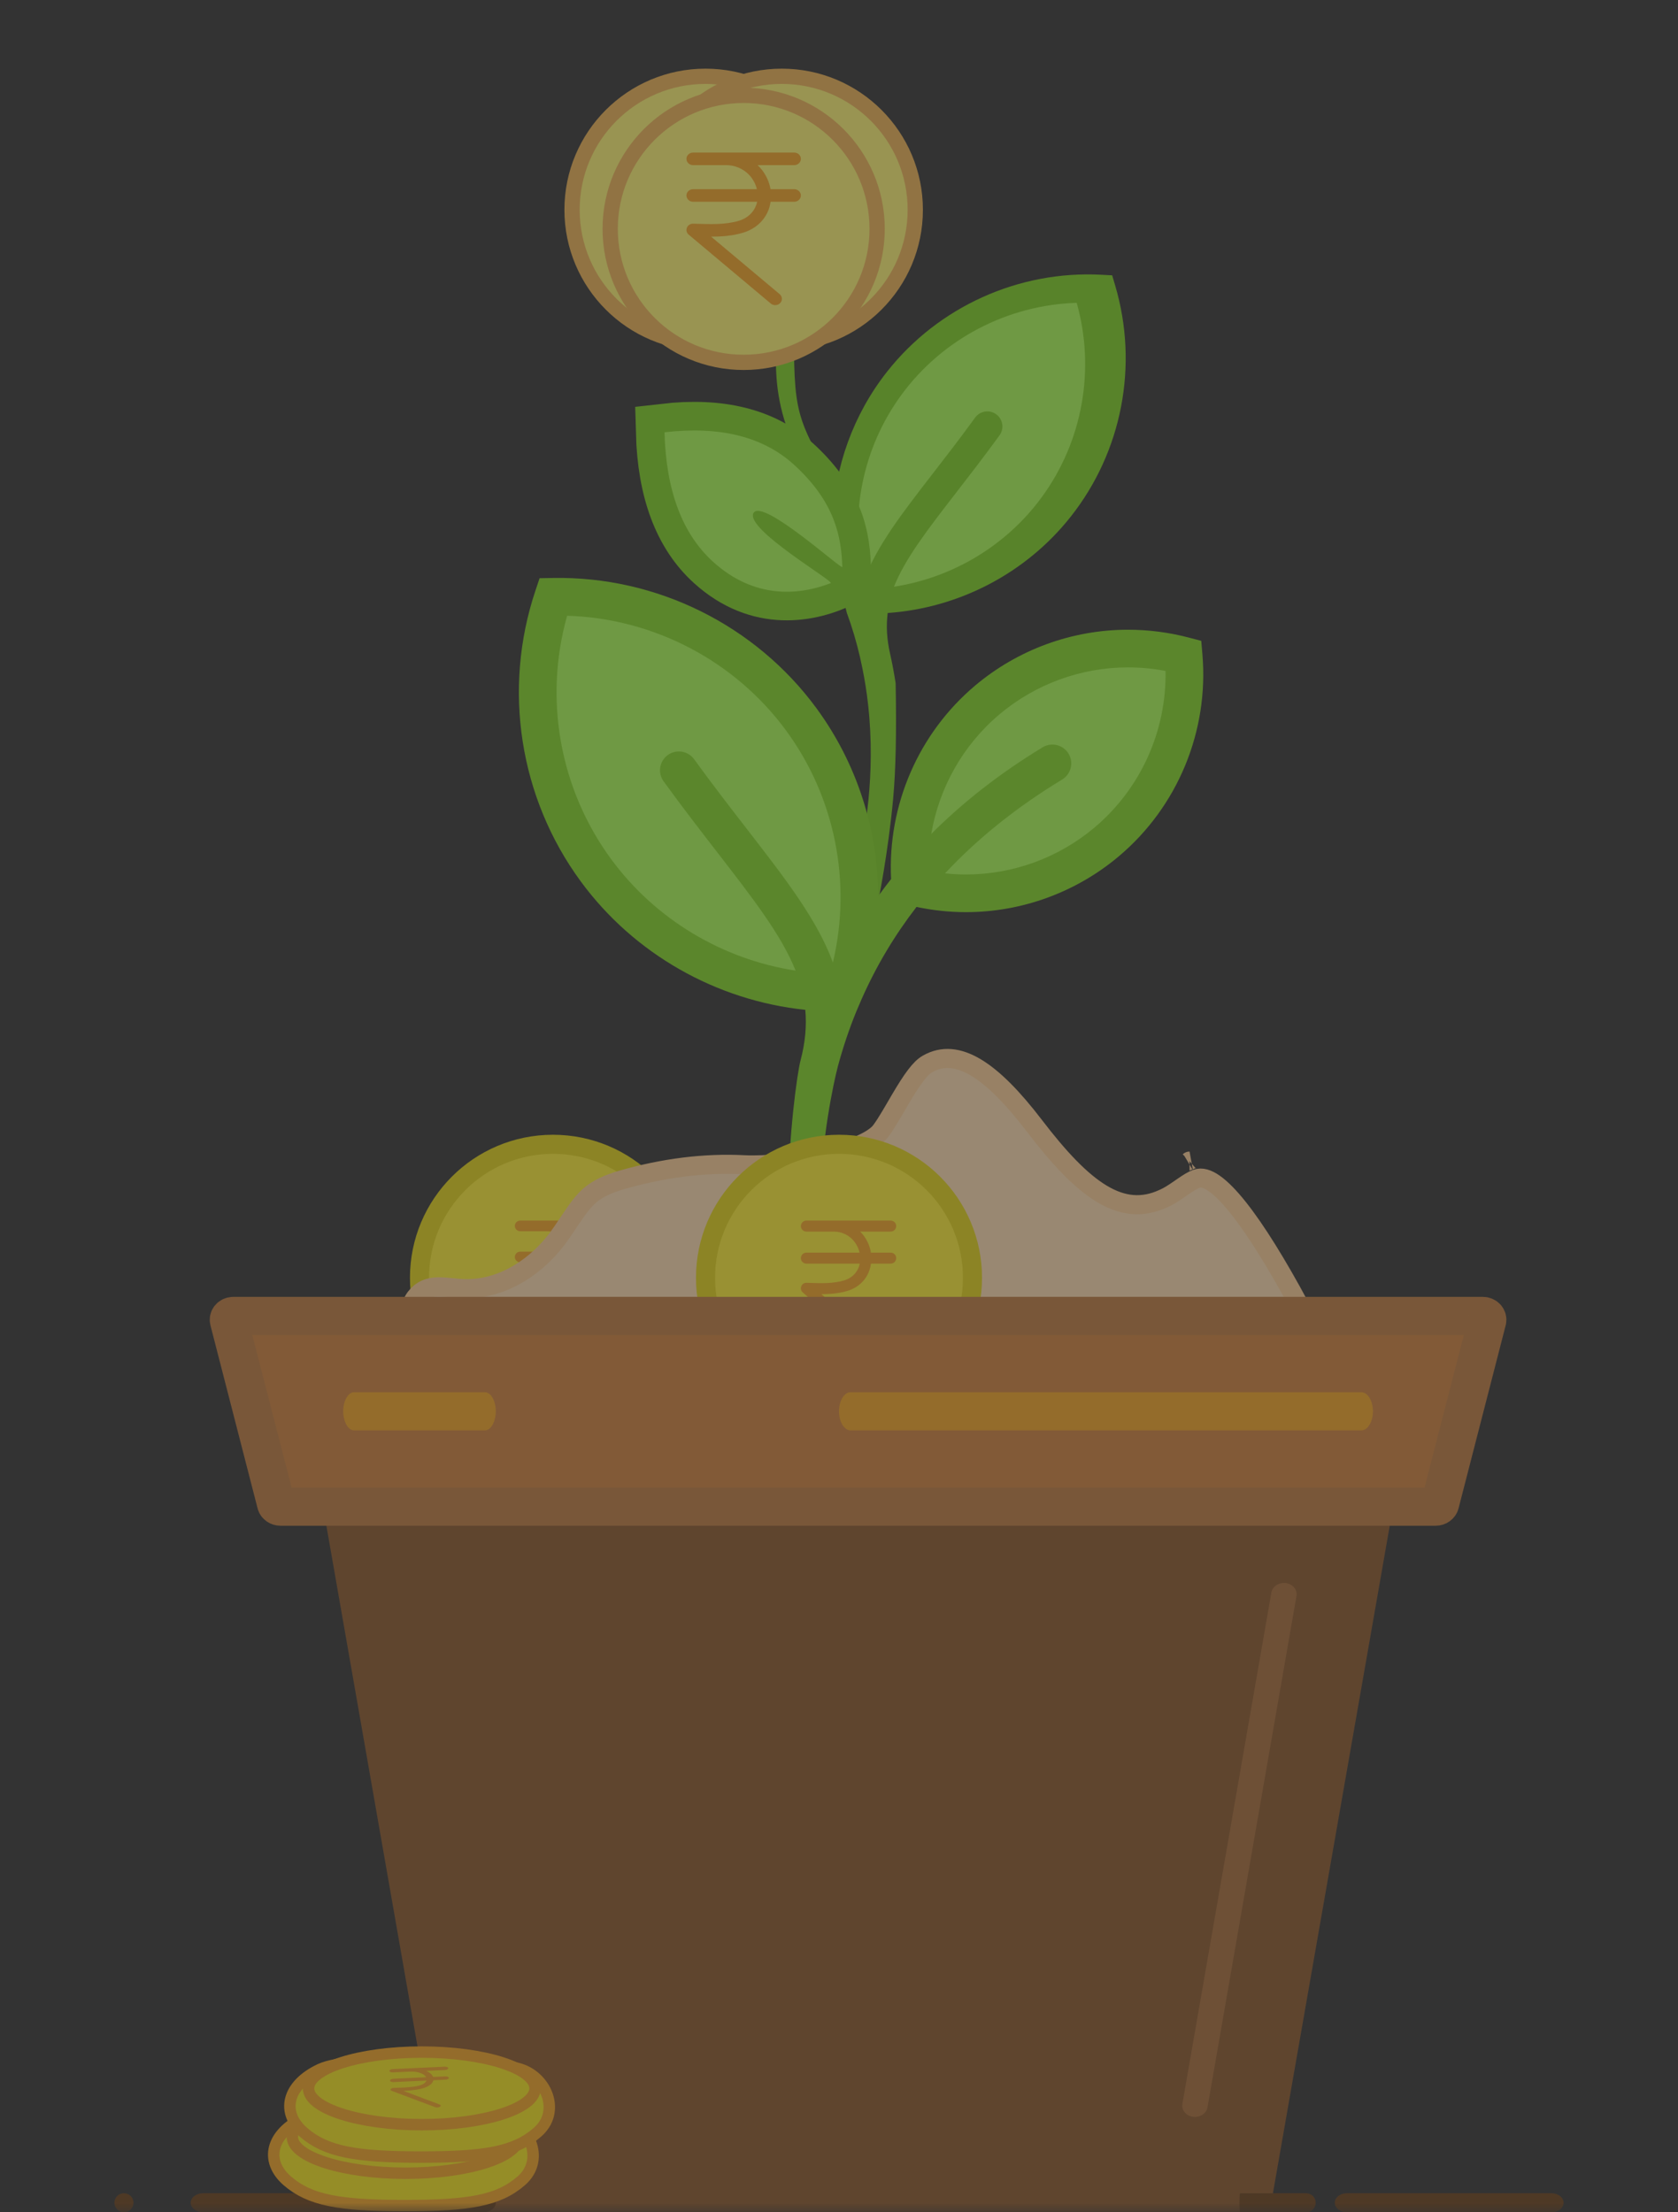 <?xml version="1.0" encoding="UTF-8"?>
<svg width="88px" height="116px" viewBox="0 0 88 116" version="1.1" xmlns="http://www.w3.org/2000/svg" xmlns:xlink="http://www.w3.org/1999/xlink">
    <rect x="0" y="0" width="88" height="116" fill="#333333" stroke="none"/>
    <!-- Generator: Sketch 50.2 (55047) - http://www.bohemiancoding.com/sketch -->
    <title>explore_funds_illustratioin</title>
    <desc>Created with Sketch.</desc>
    <defs>
        <polygon id="path-1" points="0 0 88 1.00613962e-15 88 116 0 116"></polygon>
    </defs>
    <g id="assets" stroke="none" stroke-width="1" fill="none" fill-rule="evenodd">
        <g id="android" transform="translate(-264, -514)">
            <g id="explore_funds_illustratioin" transform="translate(264, 514)">
                <mask id="mask-2" fill="white">
                    <use xlink:href="#path-1"></use>
                </mask>
                <g id="base"></g>
                <g opacity="0.5" mask="url(#mask-2)" id="money_plant">
                    <g transform="translate(6, 4)">
                        <g>
                            <g id="Group" transform="translate(44.97, 27.152) scale(-1, 1) translate(-44.97, -27.152) translate(36.485, 9.333)">
                                <path d="M15.92,14.203 C15.911,11.398 15.03,8.626 13.332,6.314 C10.771,2.826 6.624,0.769 2.275,0.851 L1.717,0.861 L1.54,1.39 C0.16,5.52 0.871,10.076 3.443,13.577 C5.68,16.624 9.13,18.574 12.864,18.966 C12.926,19.634 12.866,20.331 12.664,21.096 C12.529,21.611 12.416,22.122 12.32,22.628 C12.181,25.172 12.153,27.189 12.238,28.679 C12.398,31.499 12.837,34.173 12.86,34.243 C12.889,34.33 12.931,34.408 12.983,34.477 C13.134,34.673 13.366,34.788 13.611,34.788 C13.692,34.788 13.775,34.775 13.856,34.749 C14.271,34.614 14.498,34.167 14.363,33.753 C14.361,33.748 14.34,33.681 14.305,33.559 C14.282,33.478 14.254,33.376 14.222,33.254 C14.195,33.15 14.188,33.123 14.181,33.096 C14.172,33.06 14.163,33.023 14.153,32.984 C14.123,32.858 14.111,32.806 14.099,32.753 C13.734,31.155 13.221,28.081 13.631,24.508 C13.636,24.459 13.642,24.41 13.648,24.361 C13.666,24.215 13.685,24.068 13.706,23.921 C13.712,23.877 13.718,23.834 13.725,23.791 C13.749,23.629 13.774,23.466 13.802,23.302 C13.91,22.677 14.036,22.091 14.192,21.499 C14.206,21.447 14.217,21.395 14.23,21.344 C14.444,20.548 14.702,19.777 15.006,19.032 C15.523,17.318 15.828,15.708 15.92,14.203 Z" id="Shape" fill="#7ED321" fill-rule="nonzero" transform="translate(8.384, 17.818) rotate(-2) translate(-8.384, -17.818) "></path>
                                <path d="M4.833,12.752 C2.677,9.817 2.004,6.041 2.989,2.545 C6.615,2.654 10.028,4.436 12.175,7.361 C14.233,10.163 14.936,13.732 14.139,17.091 C13.482,15.304 12.162,13.599 10.529,11.49 C9.859,10.624 9.1,9.644 8.315,8.564 C8.059,8.211 7.565,8.133 7.212,8.389 C6.858,8.645 6.78,9.139 7.037,9.493 C7.836,10.592 8.602,11.583 9.279,12.457 C10.826,14.455 11.985,15.956 12.574,17.432 C9.501,16.958 6.692,15.284 4.833,12.752 Z" id="Path" fill="#ABFF55"></path>
                            </g>
                            <path d="M57.057,30.297 L56.998,29.602 L56.323,29.426 C55.289,29.156 54.224,29.019 53.155,29.019 C50.226,29.019 47.378,30.06 45.135,31.951 C42.164,34.457 40.542,38.22 40.732,42.092 C40.495,42.392 40.27,42.694 40.052,42.996 C40.041,39.49 38.939,36.025 36.817,33.135 C33.616,28.775 28.431,26.204 22.995,26.306 L22.298,26.318 L22.076,26.981 C20.352,32.142 21.241,37.837 24.455,42.213 C27.251,46.023 31.563,48.46 36.232,48.95 C36.309,49.785 36.234,50.656 35.981,51.612 C35.812,52.256 35.34,55.576 35.34,58.97 C35.34,62.364 36.199,67.961 36.227,68.047 C36.262,68.155 36.315,68.252 36.381,68.339 C36.569,68.583 36.859,68.727 37.165,68.727 C37.266,68.727 37.37,68.712 37.472,68.678 C37.99,68.51 38.274,67.952 38.105,67.433 C38.103,67.427 38.076,67.344 38.033,67.191 C38.018,67.138 37.092,63.238 37.037,59.394 C36.986,55.912 37.799,52.468 37.891,52.116 C37.909,52.051 37.922,51.987 37.938,51.922 C38.206,50.927 38.529,49.964 38.909,49.032 L39.194,48.369 C39.961,46.638 40.917,45.04 42.065,43.553 C42.916,43.733 43.785,43.828 44.655,43.828 C47.586,43.828 50.435,42.787 52.677,40.897 C55.766,38.293 57.404,34.331 57.057,30.297 Z" id="Shape" fill="#84DA26" fill-rule="nonzero"></path>
                            <path d="M26.048,41.045 C23.353,37.375 22.511,32.655 23.742,28.286 C28.275,28.421 32.541,30.649 35.225,34.305 C37.798,37.808 38.677,42.269 37.68,46.468 C36.859,44.234 35.209,42.103 33.168,39.466 C32.33,38.385 31.381,37.159 30.401,35.809 C30.08,35.367 29.462,35.27 29.021,35.59 C28.579,35.911 28.482,36.528 28.802,36.97 C29.801,38.345 30.759,39.583 31.605,40.676 C33.538,43.173 34.988,45.049 35.723,46.894 C31.882,46.301 28.371,44.209 26.048,41.045 Z" id="Path" fill="#ABFF55"></path>
                            <path d="M51.405,39.386 C49.519,40.977 47.122,41.853 44.657,41.853 C44.291,41.853 43.925,41.832 43.561,41.793 C45.278,39.956 47.326,38.314 49.704,36.873 C50.171,36.59 50.32,35.983 50.037,35.516 C49.755,35.05 49.147,34.901 48.681,35.183 C46.372,36.582 44.447,38.117 42.838,39.727 C43.25,37.307 44.497,35.074 46.409,33.461 C48.295,31.87 50.692,30.994 53.155,30.994 C53.817,30.994 54.476,31.056 55.125,31.18 C55.181,34.324 53.82,37.35 51.405,39.386 Z" id="Path" fill="#ABFF55"></path>
                            <g id="Group-2" transform="translate(28.848, 17.818)">
                                <path d="M1.13686838e-13,0.848 C2.911,0.512 5.174,1.078 6.788,2.545 C9.209,4.747 9.333,6.788 9.333,8.485 C7.636,9.333 4.97,9.841 2.545,7.636 C0.929,6.167 0.081,3.904 1.13686838e-13,0.848 Z" id="Path-3" stroke="#7ED321" stroke-width="3" fill="#7ED321"></path>
                                <path d="M1.13686838e-13,0.848 C2.911,0.512 5.174,1.078 6.788,2.545 C8.941,4.503 9.278,6.333 9.326,7.908 C9.332,8.104 5.091,4.242 4.663,5.091 C4.235,5.939 8.933,8.674 8.716,8.759 C7.03,9.414 4.693,9.589 2.545,7.636 C0.929,6.167 0.081,3.904 1.13686838e-13,0.848 Z" id="Path-3" fill="#ABFF55"></path>
                            </g>
                            <path d="M34.788,12.722 C34.788,11.028 35.635,7.641 35.635,12.722 C35.635,17.804 35.635,17.804 38.175,22.038 C38.175,22.038 37.328,22.038 37.328,22.038 C33.941,17.804 34.788,14.416 34.788,12.722 Z" id="Rectangle-2" fill="#7ED321"></path>
                            <circle id="Oval-2" stroke="#E5D618" fill="#FFF033" cx="23" cy="63" r="7"></circle>
                            <path d="M25.848,60.28 C25.848,60.125 25.722,60 25.566,60 L22.679,60 L21.282,60 C21.126,60 21,60.125 21,60.28 C21,60.434 21.126,60.559 21.282,60.559 L22.679,60.559 C23.101,60.559 23.5,60.764 23.748,61.106 C23.865,61.267 23.943,61.446 23.986,61.629 L21.282,61.629 C21.126,61.629 21,61.755 21,61.909 C21,62.063 21.126,62.188 21.282,62.188 L23.996,62.188 C23.986,62.237 23.973,62.284 23.957,62.331 C23.84,62.676 23.573,62.928 23.206,63.04 C22.647,63.21 22.023,63.188 21.419,63.167 L21.292,63.163 C21.173,63.157 21.064,63.229 21.02,63.339 C20.976,63.448 21.006,63.573 21.095,63.651 L24.575,66.717 C24.629,66.765 24.696,66.788 24.763,66.788 C24.84,66.788 24.918,66.756 24.974,66.694 C25.077,66.579 25.067,66.402 24.95,66.299 L22.045,63.741 C22.489,63.74 22.935,63.707 23.372,63.574 C23.917,63.408 24.315,63.03 24.492,62.51 C24.528,62.405 24.55,62.297 24.565,62.188 L25.566,62.188 C25.722,62.188 25.848,62.063 25.848,61.909 C25.848,61.755 25.722,61.629 25.566,61.629 L24.562,61.629 C24.514,61.331 24.394,61.039 24.207,60.78 C24.149,60.7 24.084,60.628 24.015,60.559 L25.566,60.559 C25.722,60.559 25.848,60.434 25.848,60.28 L25.848,60.28 Z" id="Path" fill="#F5A623"></path>
                            <circle id="Oval-2" stroke="#EFB454" stroke-width="0.8" fill="#FFF572" cx="31" cy="7" r="7"></circle>
                            <circle id="Oval-2" stroke="#EFB454" stroke-width="0.8" fill="#FFF572" cx="35" cy="7" r="7"></circle>
                            <circle id="Oval-2" stroke="#EFB454" stroke-width="0.8" fill="#FFF572" cx="33" cy="8" r="7"></circle>
                            <path d="M36,4.329 C36,4.147 35.844,4 35.651,4 L32.078,4 L30.349,4 C30.156,4 30,4.147 30,4.329 C30,4.511 30.156,4.659 30.349,4.659 L32.078,4.659 C32.6,4.659 33.094,4.9 33.401,5.304 C33.545,5.494 33.642,5.704 33.695,5.92 L30.349,5.92 C30.156,5.92 30,6.068 30,6.25 C30,6.432 30.156,6.579 30.349,6.579 L33.707,6.579 C33.695,6.636 33.679,6.692 33.66,6.748 C33.514,7.154 33.184,7.451 32.73,7.583 C32.038,7.783 31.266,7.758 30.518,7.733 L30.361,7.728 C30.214,7.721 30.08,7.806 30.025,7.935 C29.97,8.064 30.007,8.211 30.117,8.303 L34.424,11.917 C34.491,11.973 34.574,12 34.656,12 C34.752,12 34.848,11.963 34.917,11.889 C35.045,11.754 35.032,11.545 34.888,11.424 L31.294,8.409 C31.842,8.408 32.395,8.369 32.935,8.212 C33.61,8.016 34.102,7.571 34.322,6.958 C34.366,6.835 34.393,6.707 34.412,6.579 L35.651,6.579 C35.844,6.579 36,6.432 36,6.25 C36,6.068 35.844,5.92 35.651,5.92 L34.408,5.92 C34.348,5.568 34.2,5.224 33.969,4.92 C33.897,4.826 33.816,4.74 33.731,4.659 L35.651,4.659 C35.844,4.659 36,4.511 36,4.329 L36,4.329 Z" id="Path" fill="#F5A623"></path>
                            <path d="M15.558,64.5 L62.168,64.5 C59.801,60.102 57.782,57.404 56.745,57.812 L56.74,57.814 C56.532,57.893 56.34,58.009 55.971,58.265 C55.942,58.285 55.942,58.285 55.914,58.305 C55.493,58.597 55.289,58.725 55.02,58.844 C52.813,59.869 50.842,58.424 48.241,55.022 C46.017,52.114 44.196,50.89 42.637,51.79 C42.259,52.005 41.844,52.567 41.198,53.668 C41.247,53.584 40.812,54.331 40.699,54.519 C40.51,54.836 40.354,55.079 40.204,55.284 C39.408,56.374 35.362,57.181 33.031,57.073 C30.956,56.964 28.812,57.237 26.61,57.865 C25.87,58.085 25.396,58.303 24.963,58.655 C24.606,58.96 24.341,59.305 23.81,60.103 C23.788,60.136 23.788,60.136 23.766,60.169 C23.51,60.555 23.375,60.751 23.206,60.976 C21.891,62.685 20.063,63.652 18.246,63.566 C18.102,63.558 17.989,63.547 17.739,63.521 C17.075,63.452 16.797,63.451 16.476,63.547 C16.048,63.674 15.696,64.033 15.558,64.5 Z M56.381,56.881 C56.382,56.88 56.383,56.88 56.384,56.88 L56.379,56.882 C56.38,56.881 56.381,56.881 56.381,56.881 Z" id="Shape" stroke="#FED097" fill="#FFDDB1" fill-rule="nonzero"></path>
                            <circle id="Oval-2" stroke="#E5D618" fill="#FFF033" cx="38" cy="63" r="7"></circle>
                            <path d="M41,60.288 C41,60.129 40.87,60 40.709,60 L37.732,60 L36.291,60 C36.13,60 36,60.129 36,60.288 C36,60.447 36.13,60.577 36.291,60.577 L37.732,60.577 C38.166,60.577 38.578,60.787 38.834,61.141 C38.955,61.307 39.035,61.491 39.079,61.68 L36.291,61.68 C36.13,61.68 36,61.809 36,61.969 C36,62.128 36.13,62.257 36.291,62.257 L39.089,62.257 C39.079,62.307 39.066,62.356 39.05,62.404 C38.929,62.76 38.654,63.019 38.275,63.135 C37.699,63.31 37.055,63.288 36.432,63.266 L36.301,63.262 C36.179,63.256 36.066,63.33 36.021,63.443 C35.975,63.556 36.006,63.685 36.098,63.765 L39.687,66.927 C39.742,66.976 39.811,67 39.88,67 C39.96,67 40.04,66.967 40.098,66.903 C40.205,66.784 40.194,66.602 40.074,66.496 L37.078,63.858 C37.535,63.857 37.996,63.823 38.446,63.686 C39.008,63.514 39.419,63.125 39.601,62.588 C39.638,62.48 39.661,62.369 39.677,62.257 L40.709,62.257 C40.87,62.257 41,62.128 41,61.969 C41,61.809 40.87,61.68 40.709,61.68 L39.674,61.68 C39.624,61.372 39.5,61.071 39.307,60.805 C39.248,60.722 39.18,60.648 39.109,60.577 L40.709,60.577 C40.87,60.577 41,60.447 41,60.288 L41,60.288 Z" id="Path" fill="#F5A623"></path>
                            <path d="M59.533,112 L18.466,112 C17.86,112 17.342,111.57 17.24,110.983 L11.018,75.434 C10.956,75.077 11.057,74.712 11.293,74.436 C11.529,74.161 11.877,74 12.244,74 L65.755,74 C66.122,74 66.471,74.159 66.707,74.435 C66.943,74.712 67.044,75.076 66.982,75.433 L60.76,110.981 C60.655,111.57 60.138,112 59.533,112 Z" id="Shape" fill="#8B572A" fill-rule="nonzero"></path>
                            <path d="M56.668,107 C56.635,107 56.599,106.998 56.565,106.993 C56.201,106.943 55.952,106.64 56.008,106.319 L60.675,79.501 C60.731,79.179 61.077,78.958 61.435,79.007 C61.799,79.056 62.048,79.359 61.992,79.681 L57.325,106.498 C57.275,106.791 56.991,107 56.668,107 Z" id="Shape" fill="#AA6E3A" fill-rule="nonzero"></path>
                            <path d="M69.291,75 C69.407,75 69.499,74.93 69.522,74.842 L71.995,65.241 C72.008,65.19 71.996,65.135 71.958,65.087 C71.915,65.034 71.843,65 71.764,65 L6.236,65 C6.156,65 6.084,65.034 6.042,65.086 C6.004,65.134 5.992,65.189 6.005,65.241 L8.478,74.842 C8.501,74.93 8.593,75 8.709,75 L69.291,75 Z" id="Shape" stroke="#C07C40" stroke-width="2" fill="#D2823B" fill-rule="nonzero"></path>
                            <path d="M65.391,71 L38.609,71 C38.273,71 38,70.552 38,70 C38,69.448 38.273,69 38.609,69 L65.391,69 C65.727,69 66,69.448 66,70 C66,70.552 65.727,71 65.391,71 Z" id="Shape" fill="#F5A623" fill-rule="nonzero"></path>
                            <path d="M19.429,71 L12.571,71 C12.256,71 12,70.552 12,70 C12,69.448 12.256,69 12.571,69 L19.429,69 C19.744,69 20,69.448 20,70 C20,70.552 19.744,71 19.429,71 Z" id="Shape" fill="#F5A623" fill-rule="nonzero"></path>
                            <path d="M75.366,112 L64.634,112 C64.284,112 64,111.776 64,111.5 C64,111.224 64.284,111 64.634,111 L75.366,111 C75.716,111 76,111.224 76,111.5 C76,111.776 75.716,112 75.366,112 Z" id="Shape" fill="#6A3F18" fill-rule="nonzero"></path>
                            <path d="M62.5,112 L59.037,112 C58.988,112 58.988,111 59.037,111 L62.5,111 C62.776,111 63,111.224 63,111.5 L63,111.5 C63,111.776 62.776,112 62.5,112 Z" id="Shape" fill="#6A3F18" fill-rule="nonzero"></path>
                            <path d="M19.343,112 L4.657,112 C4.294,112 4,111.776 4,111.5 C4,111.224 4.294,111 4.657,111 L19.343,111 C19.706,111 20,111.224 20,111.5 C20,111.776 19.706,112 19.343,112 Z" id="Shape" fill="#6A3F18" fill-rule="nonzero"></path>
                            <path d="M0.5,112 L0.5,112 C0.224,112 -5.64765343e-14,111.776 -5.6510352e-14,111.5 L-5.6510352e-14,111.5 C-5.65441696e-14,111.224 0.224,111 0.5,111 L0.5,111 C0.776,111 1,111.224 1,111.5 L1,111.5 C1,111.776 0.776,112 0.5,112 Z" id="Shape" fill="#6A3F18" fill-rule="nonzero"></path>
                            <g id="coins_outside" transform="translate(7.636, 102.667)">
                                <g id="coin" transform="translate(0.439, 3.043)" fill="#F8E71C" stroke="#F5A623" stroke-width="0.6">
                                    <path d="M7.126,5.939 C10.518,5.939 12.065,5.684 13.267,4.634 C14.469,3.583 13.776,1.805 12.39,1.34 C11.004,0.876 3.618,0.517 1.863,1.34 C0.109,2.164 -0.194,3.603 0.986,4.634 C2.166,5.664 3.735,5.939 7.126,5.939 Z" id="Oval-4"></path>
                                    <path d="M7.197,4.242 C10.478,4.242 13.137,3.39 13.137,2.339 C13.137,1.287 10.478,0.435 7.197,0.435 C3.917,0.435 1.258,1.287 1.258,2.339 C1.258,3.39 3.917,4.242 7.197,4.242 Z" id="Oval-4"></path>
                                </g>
                                <g id="coin" transform="translate(1.287, 0.497)" fill="#F8E71C" stroke="#F5A623" stroke-width="0.6">
                                    <path d="M7.126,5.939 C10.518,5.939 12.065,5.684 13.267,4.634 C14.469,3.583 13.776,1.805 12.39,1.34 C11.004,0.876 3.618,0.517 1.863,1.34 C0.109,2.164 -0.194,3.603 0.986,4.634 C2.166,5.664 3.735,5.939 7.126,5.939 Z" id="Oval-4"></path>
                                    <path d="M7.197,4.242 C10.478,4.242 13.137,3.39 13.137,2.339 C13.137,1.287 10.478,0.435 7.197,0.435 C3.917,0.435 1.258,1.287 1.258,2.339 C1.258,3.39 3.917,4.242 7.197,4.242 Z" id="Oval-4"></path>
                                </g>
                                <path d="M9.688,1.697 L7.851,1.782 L6.962,1.824 C6.863,1.828 6.785,1.871 6.788,1.919 C6.791,1.967 6.873,2.002 6.973,1.998 L7.862,1.957 C8.13,1.944 8.388,1.996 8.552,2.095 C8.629,2.142 8.682,2.196 8.713,2.251 L6.992,2.331 C6.893,2.336 6.815,2.378 6.818,2.427 C6.821,2.475 6.904,2.51 7.003,2.505 L8.73,2.425 C8.724,2.441 8.717,2.456 8.708,2.471 C8.639,2.582 8.474,2.668 8.243,2.714 C7.89,2.783 7.493,2.795 7.108,2.806 L7.027,2.809 C6.951,2.81 6.883,2.836 6.857,2.871 C6.831,2.907 6.853,2.945 6.91,2.966 L9.182,3.819 C9.217,3.832 9.26,3.837 9.302,3.835 C9.352,3.833 9.401,3.821 9.435,3.8 C9.499,3.761 9.489,3.706 9.413,3.678 L7.517,2.966 C7.799,2.953 8.083,2.93 8.358,2.875 C8.702,2.807 8.948,2.678 9.051,2.511 C9.072,2.477 9.084,2.443 9.092,2.409 L9.729,2.379 C9.828,2.374 9.906,2.332 9.903,2.284 C9.9,2.236 9.818,2.2 9.719,2.205 L9.08,2.234 C9.043,2.143 8.962,2.056 8.838,1.98 C8.8,1.957 8.757,1.937 8.712,1.917 L9.699,1.872 C9.798,1.867 9.876,1.824 9.873,1.776 C9.87,1.728 9.788,1.693 9.688,1.697 Z" id="Path" fill="#F5A623"></path>
                            </g>
                        </g>
                    </g>
                </g>
            </g>
        </g>
    </g>
</svg>